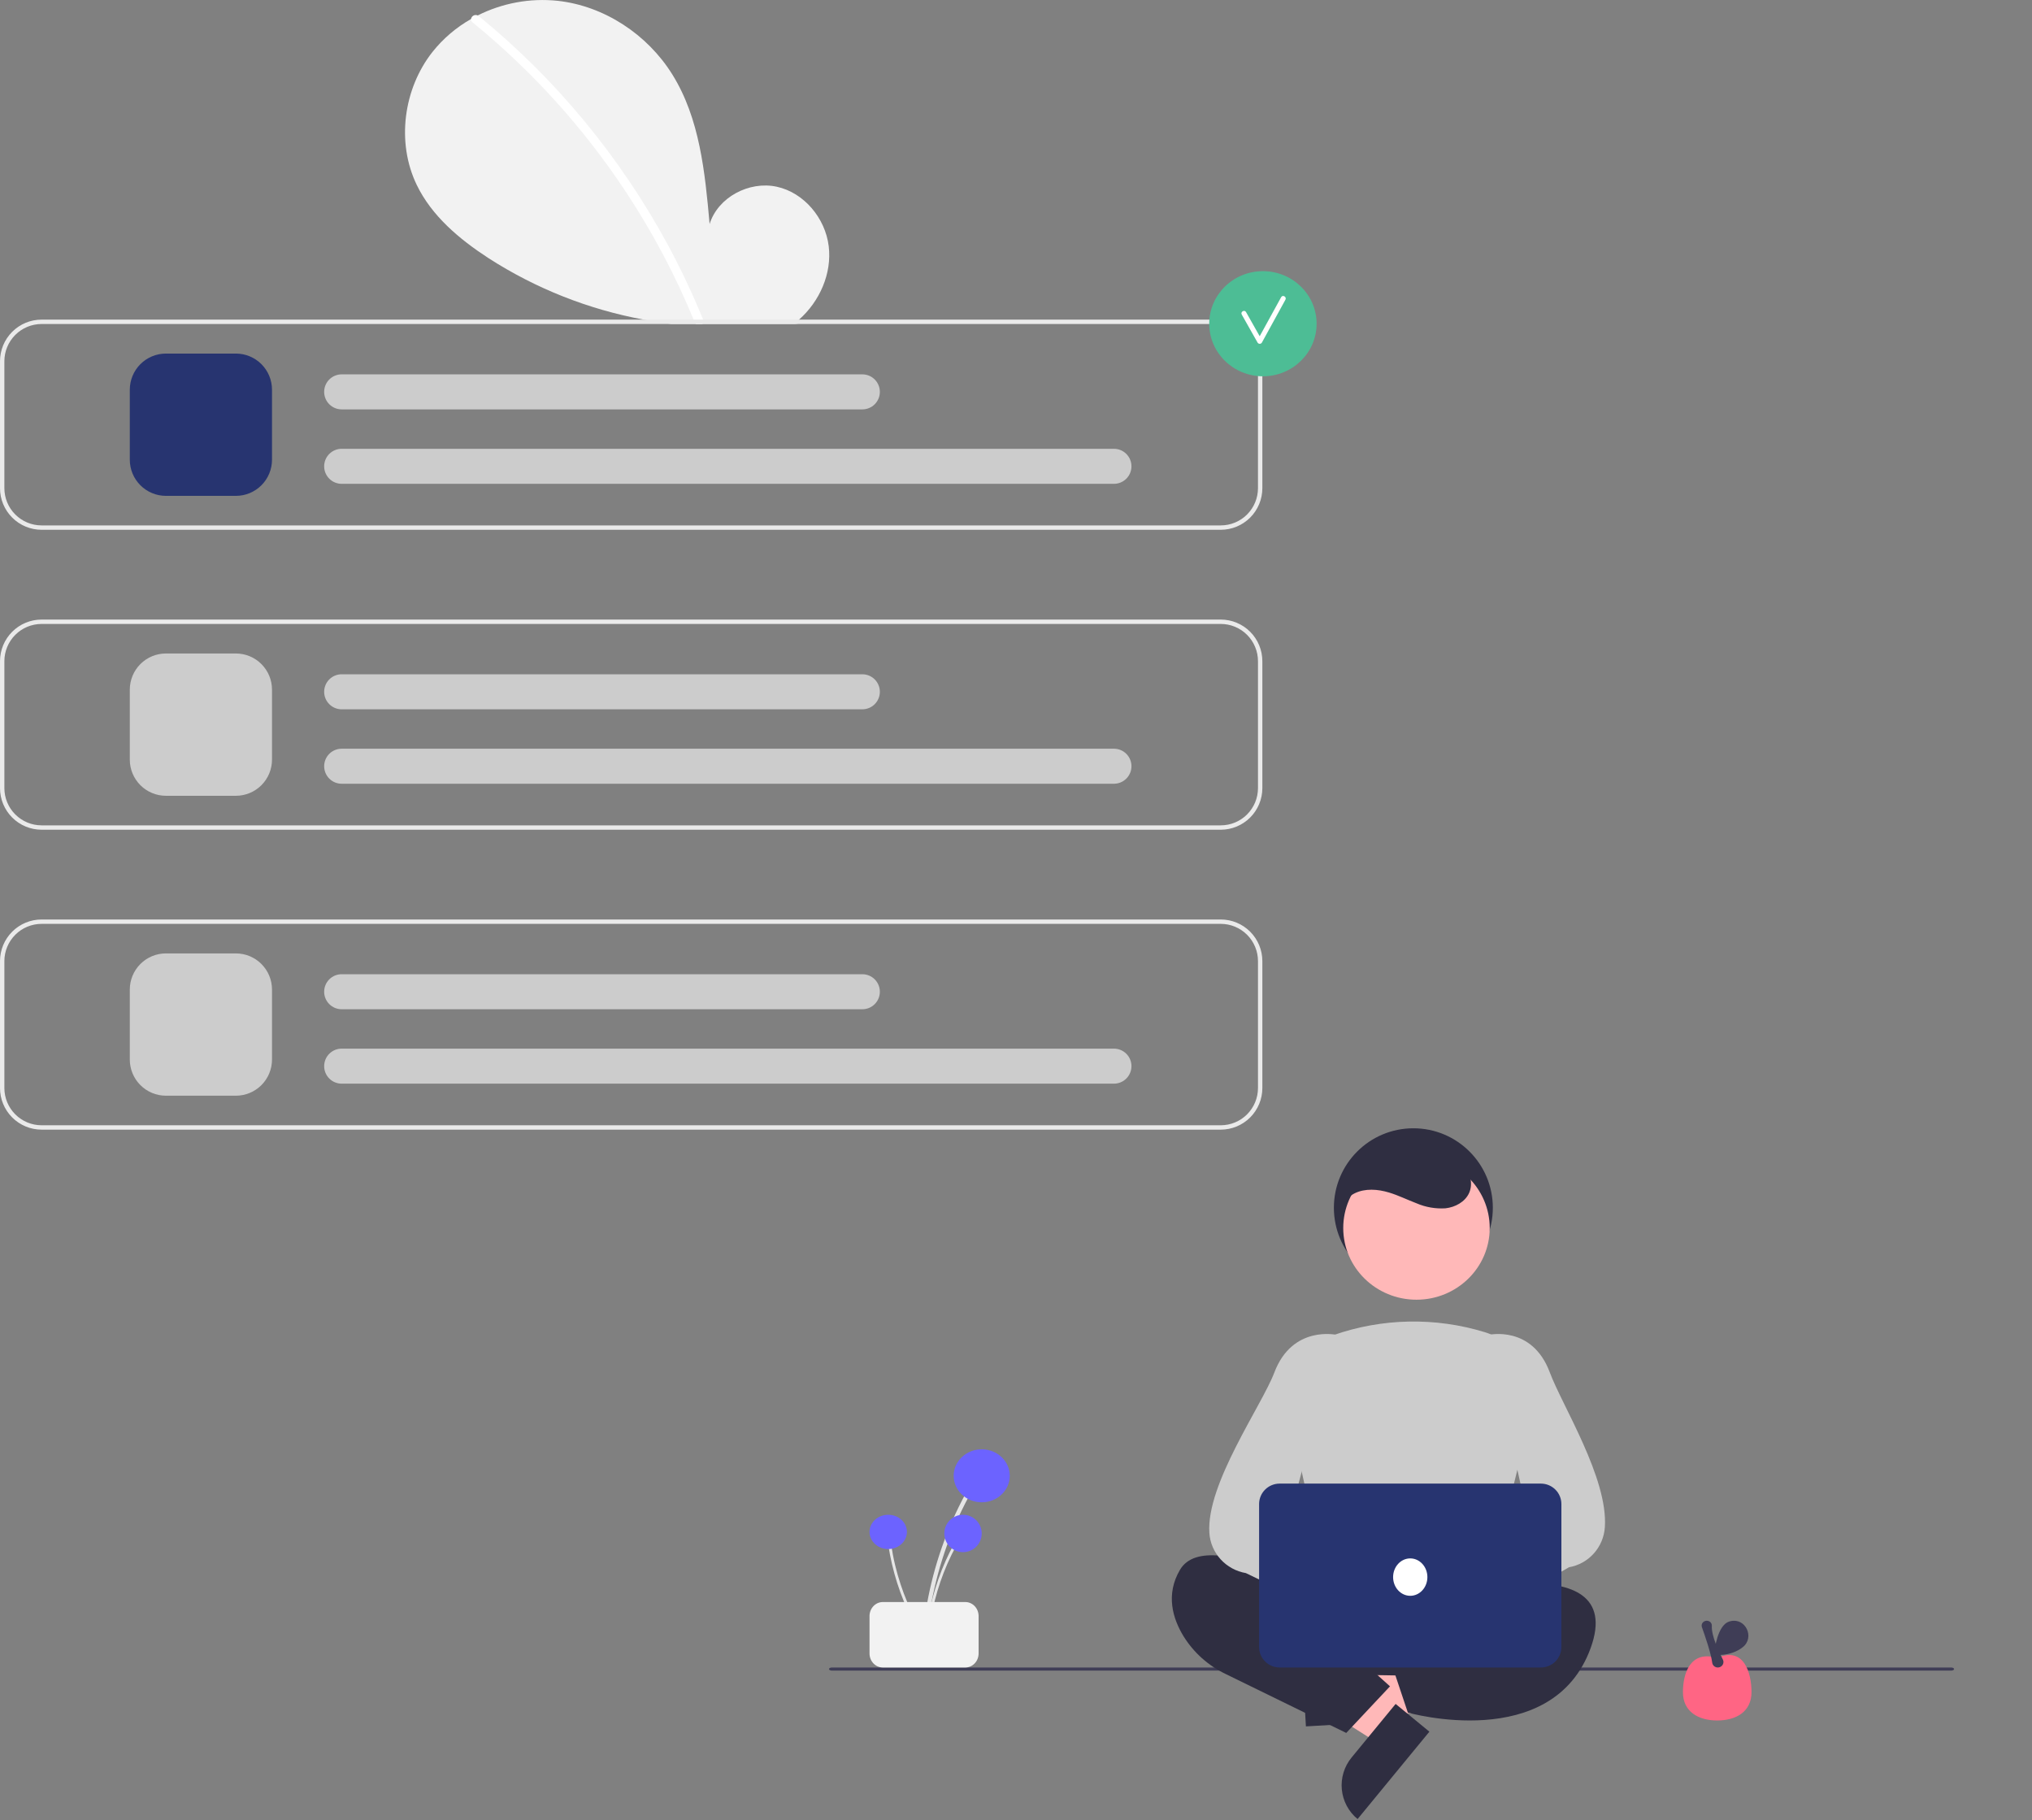 <svg fill="none" height="584" viewBox="0 0 652 584" width="652" xmlns="http://www.w3.org/2000/svg" xmlns:xlink="http://www.w3.org/1999/xlink"><rect x="0" y="0" width="652" height="584" fill="#808080" stroke="none"/><clipPath id="a"><path d="m0 0h652v498h-652z"/></clipPath><g clip-path="url(#a)"><path d="m255.937 102.933 2.38.583c-1.074.154-2.148.302-3.222.435h-39.691c-2.976-.379-5.936-.847-8.88-1.404-17.731-3.272-34.652-9.979-49.813-19.745-9.315-6.062-18.195-13.514-23.018-23.523-6.549-13.591-4.261-30.8 5.09-42.636 3.404-4.27 7.596-7.847 12.347-10.536.709-.407 1.425-.794 2.155-1.159 7.916-3.98 16.805-5.608 25.616-4.692 14.988 1.637 28.817 10.796 36.798 23.594 8.824 14.132 10.516 31.425 11.99 48.023 2.675-8.611 12.713-13.872 21.523-11.969 8.803 1.897 15.598 10.122 16.693 19.07 1.074 8.752-2.899 17.736-9.519 23.573-.147.126-.294.259-.449.386z" fill="#f2f2f2"/><path d="m225.331 103.958h-1.987c-.196-.157-.349-.363-.442-.597-.112-.267-.217-.541-.337-.808-5.903-14.31-13.172-28.016-21.705-40.929-13.56-20.555-30.17-38.922-49.259-54.471-.163-.116-.293-.274-.375-.456-.083-.183-.116-.384-.095-.583.04-.266.15-.517.318-.727s.388-.372.639-.47.523-.127.788-.086c.266.041.517.152.726.321 12.368 10.079 23.713 21.353 33.871 33.659 10.163 12.291 19.111 25.539 26.718 39.559 4.244 7.847 8.056 15.92 11.421 24.184.007.021.014.035.021.056.112.225.144.482.089.728s-.193.465-.391.621z" fill="#fff"/><path d="m391.709 102.547h-378.371c-3.536.003-6.927 1.41-9.428 3.912-2.501 2.502-3.907 5.895-3.91 9.433v40.74c.003 3.538 1.409 6.931 3.91 9.433 2.501 2.502 5.891 3.909 9.428 3.912h378.371c3.537-.003 6.927-1.41 9.428-3.912 2.5-2.502 3.907-5.895 3.91-9.433v-40.74c-.003-3.538-1.41-6.931-3.91-9.433-2.501-2.502-5.891-3.909-9.428-3.912zm11.934 54.085c-.005 3.165-1.263 6.2-3.5 8.438s-5.27 3.498-8.434 3.502h-378.371c-3.164-.004-6.197-1.264-8.434-3.502s-3.496-5.273-3.5-8.438v-40.74c.004-3.165 1.263-6.2 3.5-8.438s5.27-3.498 8.434-3.502h378.371c3.164.004 6.197 1.264 8.434 3.502s3.495 5.273 3.5 8.438z" fill="#eaeaea"/><path d="m391.709 266.211h-378.371c-3.536-.004-6.926-1.411-9.427-3.913-2.5-2.502-3.907-5.894-3.911-9.432v-40.739c.004-3.538 1.411-6.931 3.911-9.432 2.5-2.502 5.891-3.91 9.427-3.914h378.371c3.536.004 6.926 1.412 9.427 3.914 2.5 2.501 3.907 5.894 3.911 9.432v40.739c-.004 3.538-1.411 6.93-3.911 9.432-2.501 2.502-5.891 3.909-9.427 3.913zm-378.371-66.025c-3.164.004-6.197 1.263-8.435 3.501-2.237 2.239-3.496 5.274-3.499 8.44v40.739c.004 3.166 1.262 6.201 3.499 8.439 2.237 2.239 5.271 3.498 8.435 3.502h378.371c3.164-.004 6.197-1.263 8.435-3.502 2.237-2.238 3.495-5.273 3.499-8.439v-40.739c-.004-3.166-1.262-6.201-3.499-8.44-2.238-2.238-5.271-3.497-8.435-3.501z" fill="#eaeaea"/><path d="m391.709 362.438h-378.371c-3.536-.004-6.926-1.411-9.427-3.913-2.5-2.502-3.907-5.894-3.911-9.433v-40.739c.004-3.538 1.411-6.93 3.911-9.432 2.5-2.502 5.891-3.909 9.427-3.913h378.371c3.536.004 6.926 1.411 9.427 3.913 2.5 2.502 3.907 5.894 3.911 9.432v40.739c-.004 3.539-1.411 6.931-3.911 9.433-2.501 2.502-5.891 3.909-9.427 3.913zm-378.371-66.025c-3.164.003-6.197 1.262-8.435 3.501-2.237 2.238-3.496 5.274-3.499 8.439v40.739c.004 3.166 1.262 6.201 3.499 8.44 2.237 2.238 5.271 3.498 8.435 3.501h378.371c3.164-.003 6.197-1.263 8.435-3.501 2.237-2.239 3.495-5.274 3.499-8.44v-40.739c-.004-3.165-1.262-6.201-3.499-8.439-2.238-2.239-5.271-3.498-8.435-3.501z" fill="#eaeaea"/><path d="m75.695 159.093h-22.464c-3.071-.003-6.015-1.225-8.186-3.398-2.171-2.173-3.393-5.119-3.396-8.191v-22.477c.004-3.073 1.225-6.018 3.396-8.191 2.171-2.173 5.115-3.395 8.186-3.398h22.464c3.071.003 6.015 1.225 8.187 3.398 2.171 2.173 3.393 5.118 3.396 8.191v22.477c-.003 3.072-1.225 6.018-3.396 8.191-2.171 2.173-5.116 3.395-8.187 3.398z" fill="#273470"/><g fill="#ccc"><path d="m357.429 155.231h-247.801c-1.49 0-2.918-.592-3.971-1.646-1.054-1.054-1.645-2.483-1.645-3.974 0-1.49.591-2.919 1.645-3.973 1.053-1.054 2.481-1.646 3.971-1.646h247.801c1.49 0 2.918.592 3.971 1.646s1.645 2.483 1.645 3.973c0 1.491-.592 2.92-1.645 3.974s-2.481 1.646-3.971 1.646z"/><path d="m276.701 131.348h-167.073c-1.49 0-2.918-.592-3.971-1.646-1.054-1.054-1.645-2.483-1.645-3.973 0-1.491.591-2.92 1.645-3.974 1.053-1.054 2.481-1.646 3.971-1.646h167.073c1.489 0 2.917.592 3.971 1.646 1.053 1.054 1.645 2.483 1.645 3.974 0 1.49-.592 2.919-1.645 3.973-1.054 1.054-2.482 1.646-3.971 1.646z"/><path d="m75.695 255.32h-22.464c-3.071-.004-6.015-1.226-8.186-3.398-2.171-2.173-3.393-5.119-3.396-8.192v-22.476c.004-3.073 1.225-6.019 3.396-8.192 2.171-2.172 5.115-3.394 8.186-3.398h22.464c3.071.004 6.015 1.226 8.187 3.398 2.171 2.173 3.393 5.119 3.396 8.192v22.476c-.003 3.073-1.225 6.019-3.396 8.192-2.171 2.172-5.116 3.394-8.187 3.398z"/><path d="m357.429 251.457h-247.801c-1.49 0-2.918-.592-3.971-1.646-1.054-1.053-1.645-2.483-1.645-3.973s.591-2.92 1.645-3.973c1.053-1.054 2.481-1.646 3.971-1.646h247.801c1.49 0 2.918.592 3.971 1.646 1.053 1.053 1.645 2.483 1.645 3.973s-.592 2.92-1.645 3.973c-1.053 1.054-2.481 1.646-3.971 1.646z"/><path d="m276.701 227.574h-167.073c-1.49 0-2.918-.592-3.971-1.646-1.054-1.053-1.645-2.483-1.645-3.973s.591-2.919 1.645-3.973c1.053-1.054 2.481-1.646 3.971-1.646h167.073c1.489 0 2.917.592 3.971 1.646 1.053 1.054 1.645 2.483 1.645 3.973s-.592 2.92-1.645 3.973c-1.054 1.054-2.482 1.646-3.971 1.646z"/><path d="m75.695 351.547h-22.464c-3.071-.004-6.015-1.226-8.186-3.399-2.171-2.173-3.393-5.118-3.396-8.191v-22.477c.004-3.072 1.225-6.018 3.396-8.191 2.171-2.173 5.115-3.395 8.186-3.398h22.464c3.071.003 6.015 1.225 8.187 3.398 2.171 2.173 3.393 5.119 3.396 8.191v22.477c-.003 3.073-1.225 6.018-3.396 8.191-2.171 2.173-5.116 3.395-8.187 3.399z"/><path d="m357.429 347.684h-247.801c-1.49 0-2.918-.592-3.971-1.646-1.054-1.054-1.645-2.483-1.645-3.974 0-1.49.591-2.919 1.645-3.973 1.053-1.054 2.481-1.646 3.971-1.646h247.801c1.49 0 2.918.592 3.971 1.646s1.645 2.483 1.645 3.973c0 1.491-.592 2.92-1.645 3.974s-2.481 1.646-3.971 1.646z"/><path d="m276.701 323.809h-167.073c-1.49 0-2.918-.592-3.971-1.646-1.054-1.054-1.645-2.483-1.645-3.974 0-1.49.591-2.919 1.645-3.973 1.053-1.054 2.481-1.646 3.971-1.646h167.073c1.489 0 2.917.592 3.971 1.646 1.053 1.054 1.645 2.483 1.645 3.973 0 1.491-.592 2.92-1.645 3.974-1.054 1.054-2.482 1.646-3.971 1.646z"/></g><path d="m405.227 120.727c9.514 0 17.226-7.55 17.226-16.863 0-9.314-7.712-16.864-17.226-16.864s-17.227 7.55-17.227 16.864c0 9.313 7.713 16.863 17.227 16.863z" fill="#4dbd95"/><path d="m411.075 95.354c-2.294 4.176-4.587 8.352-6.881 12.528-1.461-2.582-2.915-5.169-4.38-7.75-.506-.891-1.883-.09-1.375.804 1.698 2.991 3.379 5.993 5.078 8.984.29.512 1.087.524 1.375 0 2.519-4.587 5.038-9.175 7.558-13.762.493-.899-.881-1.703-1.375-.804z" fill="#fff"/></g><path d="m626.057 536h-359.114c-.25 0-.49-.053-.667-.146-.177-.094-.276-.221-.276-.354s.099-.26.276-.354c.177-.093.417-.146.667-.146h359.114c.25 0 .49.053.667.146.177.094.276.221.276.354s-.099.26-.276.354c-.177.093-.417.146-.667.146z" fill="#3f3d56"/><path d="m453.5 413c14.083 0 25.5-11.417 25.5-25.5s-11.417-25.5-25.5-25.5-25.5 11.417-25.5 25.5 11.417 25.5 25.5 25.5z" fill="#2f2e41"/><path d="m429.671 551-.671-11.754 44.008-8.246.992 17.35z" fill="#ffb8b8"/><path d="m431.724 530.849 1.3 22.232-13.998.818-2.117-36.229c1.838-.108 3.679.148 5.419.752 1.739.604 3.342 1.545 4.718 2.769s2.497 2.707 3.3 4.364 1.271 3.456 1.378 5.294z" fill="#2f2e41"/><path d="m449 550.128-7.295 8.872-37.705-23.906 10.766-13.094z" fill="#ffb8b8"/><g fill="#2f2e41"><path d="m433.669 563.894 14.141-17.204 10.832 8.904-23.044 28.036c-1.423-1.169-2.601-2.607-3.468-4.232-.866-1.624-1.405-3.404-1.584-5.236-.179-1.833.005-3.683.54-5.445.536-1.761 1.414-3.4 2.583-4.823z"/><path d="m428.111 508.99-5.029 23.658c-.115.545-.109 1.108.019 1.65s.375 1.049.723 1.484c.348.436.788.789 1.289 1.035.5.246 1.049.378 1.607.387l49.438.796c.557.008 1.109-.106 1.617-.335.508-.228.959-.567 1.321-.99s.625-.921.771-1.457c.147-.537.172-1.099.075-1.647l-4.324-24.453c-.154-.874-.612-1.665-1.293-2.235s-1.542-.883-2.431-.883h-40.084c-.867 0-1.707.297-2.38.841-.674.545-1.139 1.303-1.319 2.149z"/><path d="m435.706 517.674s-47.727-29.912-57.086-14.021c-4.679 7.945-2.339 15.657 1.17 21.383 3.257 5.213 7.932 9.392 13.478 12.05l38.695 18.914 14.037-14.956-9.358-8.413z"/><path d="m460.247 512.722s62.449-17.906 50.148 16.02c-12.3 33.926-58.664 20.733-58.664 20.733l-4.731-14.136 16.085-11.309z"/></g><path d="m454.5 417c12.979 0 23.5-10.297 23.5-23s-10.521-23-23.5-23-23.5 10.297-23.5 23 10.521 23 23.5 23z" fill="#ffb8b8"/><path d="m455.62 516c-9.707-.144-19.364-1.39-28.778-3.713l-.279-.074-13.035-58.717c-1.173-5.159-.376-10.561 2.241-15.184 2.617-4.624 6.872-8.148 11.962-9.909 15.722-5.524 32.858-5.859 48.793-.955 5.347 1.688 9.848 5.287 12.604 10.08s3.566 10.427 2.267 15.779l-14.56 58.857-.205.095c-6.051 2.807-13.618 3.741-21.01 3.741z" fill="#ccc"/><path d="m438.584 521.154c.47-1.307 1.22-2.495 2.197-3.481.978-.985 2.159-1.744 3.461-2.222 1.302-.479 2.693-.666 4.074-.548 1.382.119 2.721.539 3.923 1.231l25.458-22.134 2.303 17.395-24.528 18.352c-1.295 1.946-3.258 3.348-5.517 3.941-2.258.593-4.655.335-6.737-.724s-3.703-2.846-4.557-5.023-.881-4.592-.077-6.787z" fill="#ffb8b8"/><path d="m462.261 526c-.41 0-.818-.061-1.211-.179-.637-.187-1.221-.525-1.702-.985-.481-.461-.846-1.03-1.063-1.662l-3.041-8.673c-.285-.801-.321-1.671-.104-2.494.217-.822.677-1.559 1.319-2.113l34.328-20.745-13.532-60.768.344-.084c.14-.035 14.005-3.211 19.686 12.04 3.978 10.681 18.701 33.905 17.663 49.598-.198 3.14-1.44 6.12-3.528 8.461-2.087 2.341-4.897 3.905-7.976 4.44l-38.64 22.286c-.728.568-1.622.877-2.543.878z" fill="#ccc"/><path d="m466.416 519.154c-.47-1.307-1.22-2.495-2.197-3.481-.978-.985-2.159-1.744-3.461-2.222-1.302-.479-2.693-.666-4.074-.547-1.382.118-2.721.538-3.923 1.23l-25.458-22.134-2.303 17.395 24.528 18.352c1.295 1.946 3.258 3.348 5.517 3.941 2.258.593 4.655.335 6.737-.724s3.703-2.846 4.557-5.023.881-4.592.077-6.787z" fill="#ffb8b8"/><path d="m444.6 526c-.939-.001-1.851-.31-2.592-.878l-42.238-20.406c-3.138-.535-6.002-2.099-8.13-4.44-2.127-2.341-3.394-5.322-3.595-8.461-1.058-15.694 16.802-40.797 20.857-51.478 5.79-15.25 19.921-12.075 20.064-12.039l.351.083-16.647 62.648 37.842 18.865c.655.554 1.124 1.291 1.345 2.113.222.823.185 1.693-.105 2.494l-3.1 8.673c-.222.632-.593 1.201-1.084 1.662-.49.46-1.085.798-1.735.985-.4.118-.816.179-1.233.179z" fill="#ccc"/><path d="m494.408 535h-83.816c-1.748-.002-3.423-.693-4.659-1.922s-1.931-2.896-1.933-4.634v-45.888c.002-1.738.697-3.405 1.933-4.634s2.911-1.92 4.659-1.922h83.816c1.748.002 3.423.693 4.659 1.922s1.931 2.896 1.933 4.634v45.888c-.002 1.738-.697 3.405-1.933 4.634s-2.911 1.92-4.659 1.922z" fill="#273470"/><path d="m452.5 512c3.038 0 5.5-2.686 5.5-6s-2.462-6-5.5-6-5.5 2.686-5.5 6 2.462 6 5.5 6z" fill="#fff"/><path d="m430.412 392c-1.383-3.414.887-7.483 4.255-9.137 3.369-1.653 7.433-1.339 11.036-.249 3.028.916 5.866 2.336 8.82 3.457 2.912 1.255 6.093 1.806 9.272 1.606 3.151-.346 6.287-2.065 7.576-4.882 1.336-2.921.427-6.485-1.631-8.978-2.189-2.409-5.024-4.181-8.187-5.118-6.947-2.38-14.972-2.45-21.421 1.011-6.45 3.46-10.833 10.828-9.5 17.873" fill="#2f2e41"/><path d="m297.339 525.335c1.11-12.436 4.175-24.598 9.073-36 1.365-3.173 2.868-6.276 4.508-9.31.082-.158.102-.344.055-.518-.047-.173-.156-.321-.306-.412s-.327-.118-.496-.075c-.168.043-.314.152-.406.304-5.964 11.048-10.142 23.041-12.368 35.5-.619 3.479-1.084 6.982-1.396 10.511-.079.89 1.257.884 1.336 0z" fill="#e6e6e6"/><path d="m315 482c4.971 0 9-3.806 9-8.5s-4.029-8.5-9-8.5-9 3.806-9 8.5 4.029 8.5 9 8.5z" fill="#6c63ff"/><path d="m297.892 525.561c.74-8.202 2.784-16.224 6.049-23.744.911-2.093 1.912-4.14 3.006-6.141.054-.104.068-.227.036-.341-.031-.115-.104-.212-.204-.272-.099-.06-.218-.078-.33-.05s-.209.1-.271.201c-3.976 7.287-6.762 15.197-8.245 23.414-.413 2.295-.723 4.606-.931 6.933-.053.587.838.583.89 0z" fill="#e6e6e6"/><path d="m309 498c3.314 0 6-2.686 6-6s-2.686-6-6-6-6 2.686-6 6 2.686 6 6 6z" fill="#6c63ff"/><path d="m296.922 525.231c-4.437-7.065-7.706-14.826-9.678-22.972-.547-2.268-.992-4.558-1.335-6.87-.02-.119-.084-.226-.18-.298-.095-.072-.215-.103-.332-.087-.118.016-.225.078-.298.173-.074.095-.109.216-.097.336 1.253 8.417 3.853 16.567 7.696 24.123 1.074 2.11 2.242 4.166 3.502 6.169.318.505 1.037-.072.722-.574z" fill="#e6e6e6"/><path d="m285 497c3.314 0 6-2.462 6-5.5s-2.686-5.5-6-5.5-6 2.462-6 5.5 2.686 5.5 6 5.5z" fill="#6c63ff"/><path d="m279 530.5v-12c.001-1.193.45-2.337 1.248-3.18.798-.844 1.88-1.319 3.009-1.32h26.486c1.129.001 2.211.476 3.009 1.32.798.843 1.247 1.987 1.248 3.18v12c-.001 1.193-.45 2.337-1.248 3.18-.798.844-1.88 1.319-3.009 1.32h-26.486c-1.129-.001-2.211-.476-3.009-1.32-.798-.843-1.247-1.987-1.248-3.18z" fill="#f2f2f2"/><path d="m562 542.929c0 6.236-4.925 9.071-11 9.071s-11-2.835-11-9.071 2.444-13.513 11-11.004c8.556-3.764 11 4.768 11 11.004z" fill="#ff6584"/><path d="m551.186 535c-.439.001-.863-.154-1.193-.436-.329-.283-.542-.672-.599-1.096-.373-3.03-2.432-8.965-3.3-11.375v-.001c-.088-.24-.115-.497-.078-.749.036-.251.135-.491.287-.698.145-.184.329-.337.54-.448.21-.11.442-.176.68-.193.239-.016.478.016.702.096.225.08.429.205.601.368.152.156.271.341.347.544s.109.419.096.634c-.17 3.094 2.144 8.094 3.538 10.799.132.255.198.538.193.823s-.082.565-.222.816c-.141.25-.342.464-.586.621-.244.158-.524.256-.815.285-.064.007-.127.01-.191.01z" fill="#3f3d56"/><path d="m559.231 528.453c3.888-3.127.837-9.527-4.03-8.298-.654.153-1.258.47-1.753.919-2.985 2.77-3.448 9.86-3.448 9.86s5.272.702 9.231-2.481z" fill="#3f3d56"/></svg>